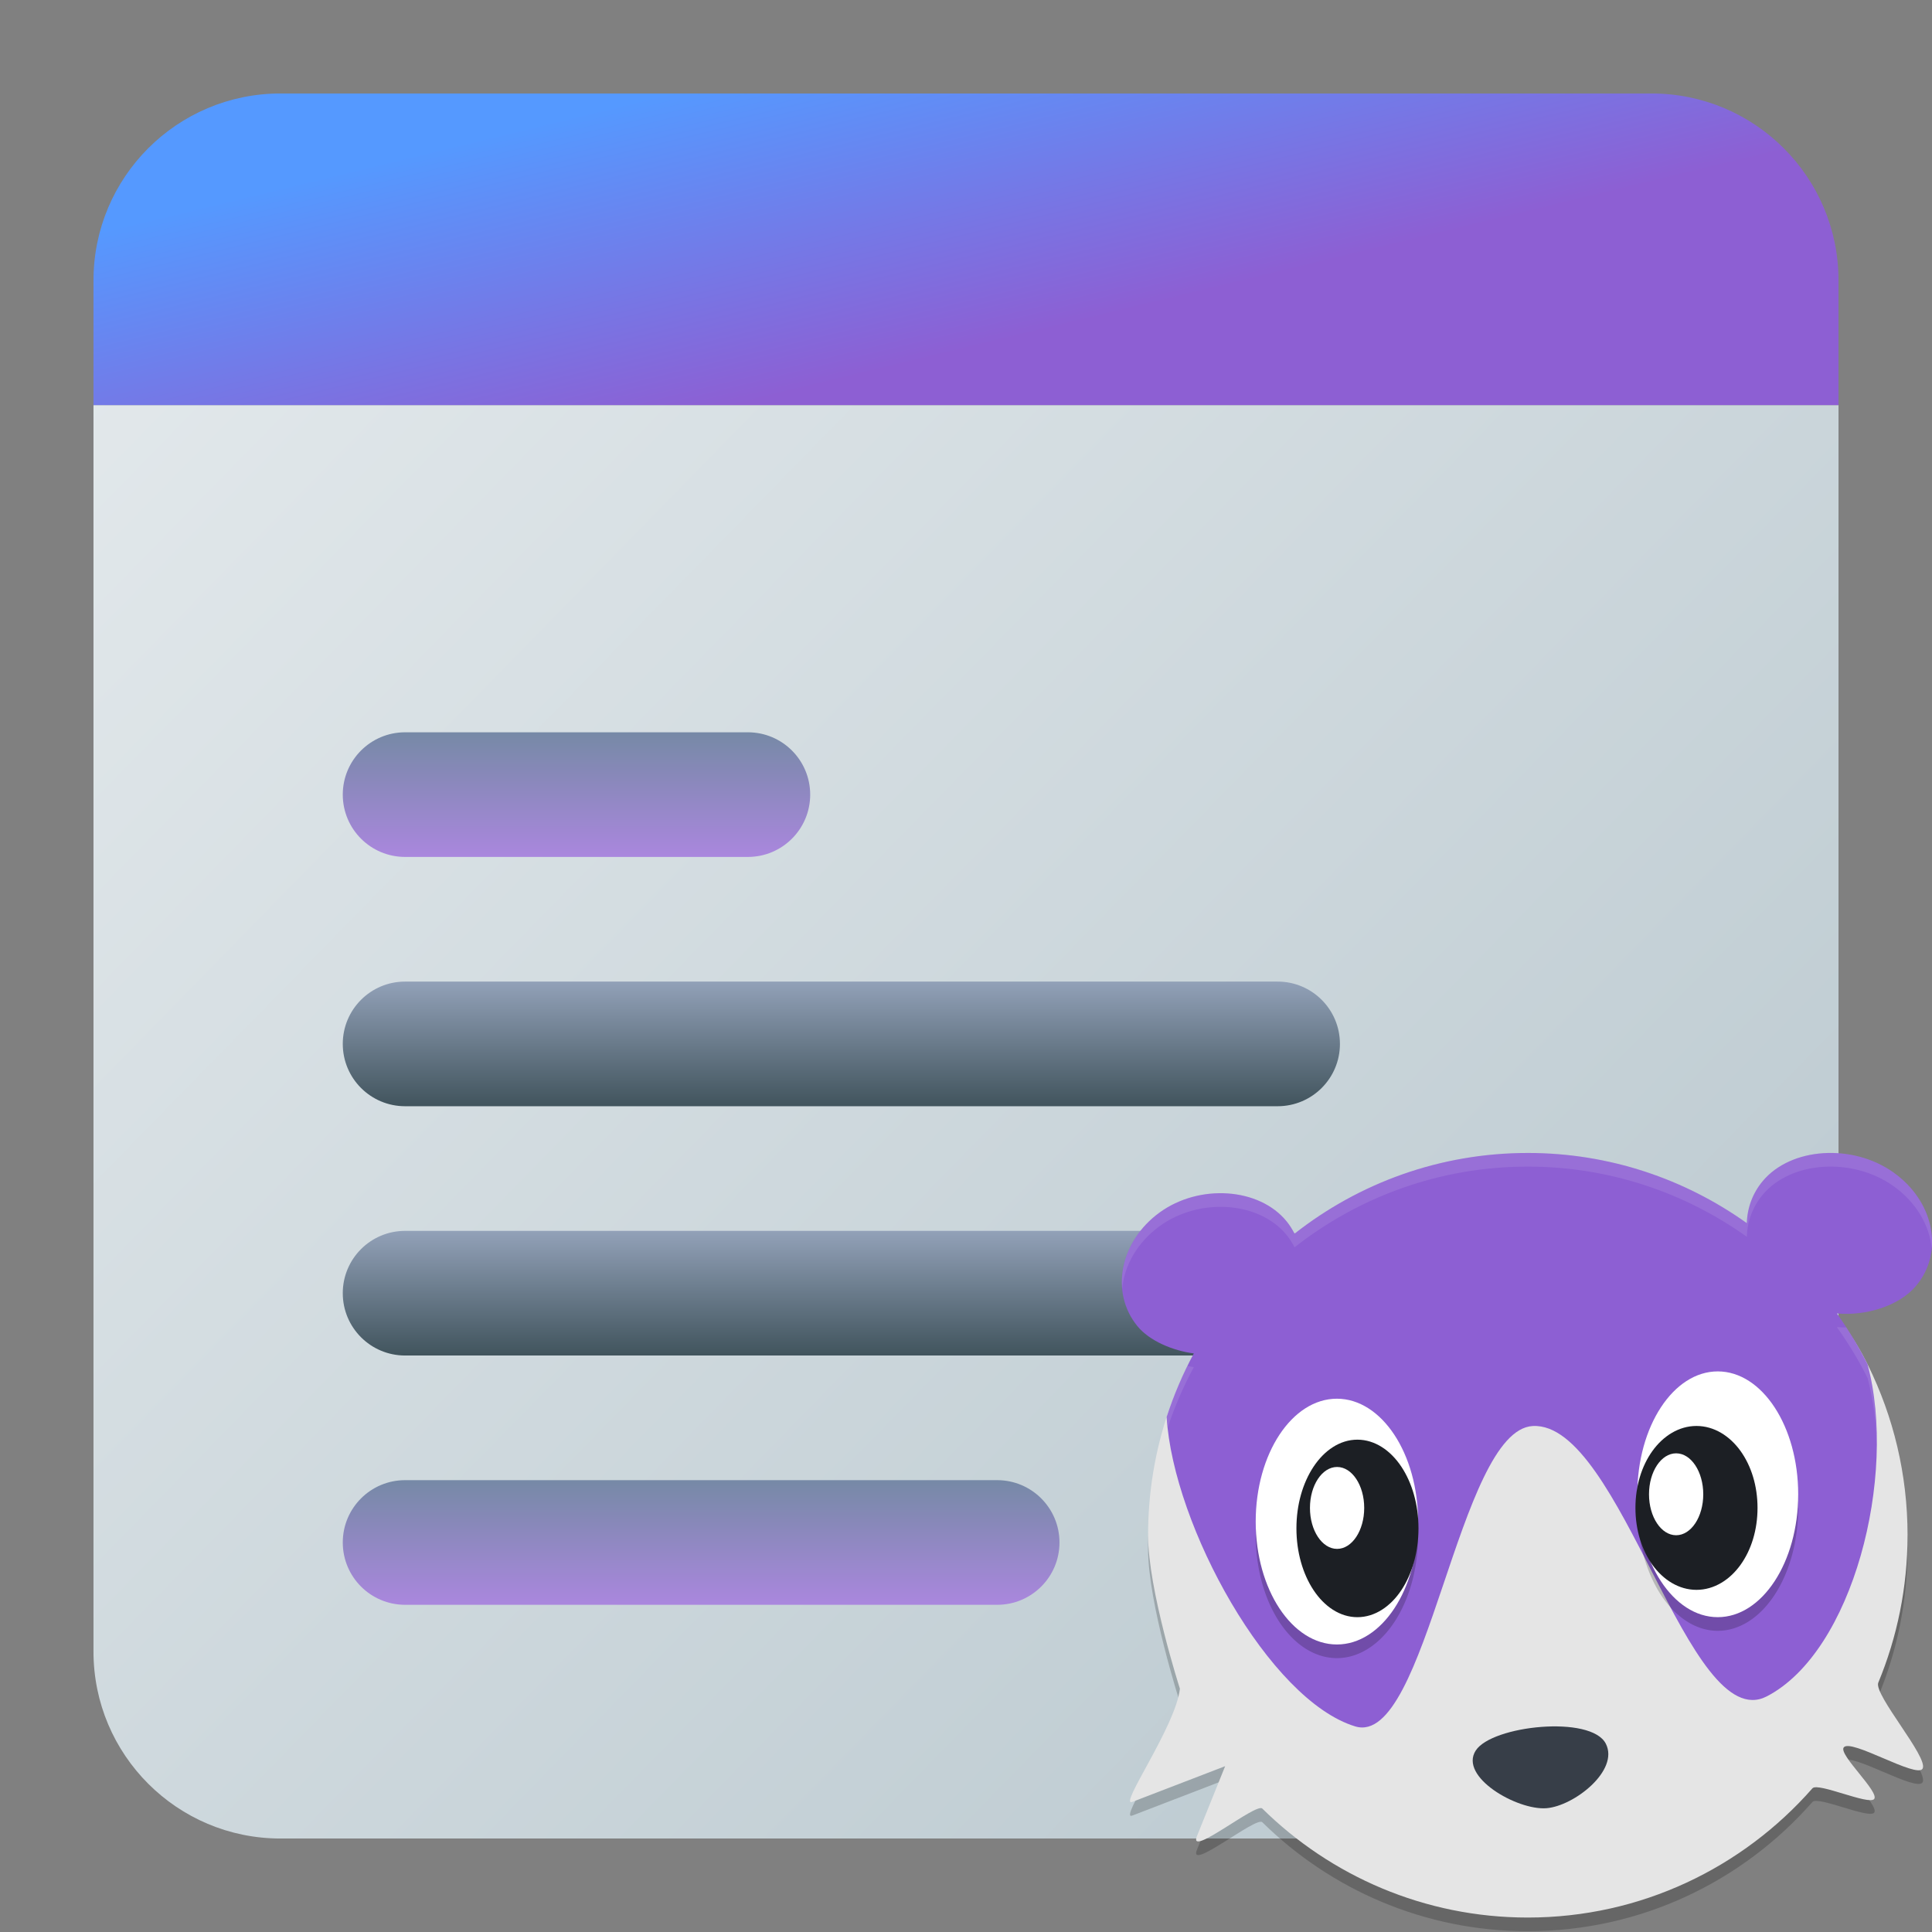 <?xml version="1.0" encoding="UTF-8" standalone="no"?>
<!-- Created with Inkscape (http://www.inkscape.org/) -->

<svg
   width="62"
   height="62"
   viewBox="0 0 62 62"
   version="1.1"
   id="svg1"
   inkscape:version="1.4.2 (unknown)"
   sodipodi:docname="com.github.kmwallio.thiefmd.svg"
   xml:space="preserve"
   xmlns:inkscape="http://www.inkscape.org/namespaces/inkscape"
   xmlns:sodipodi="http://sodipodi.sourceforge.net/DTD/sodipodi-0.dtd"
   xmlns:xlink="http://www.w3.org/1999/xlink"
   xmlns="http://www.w3.org/2000/svg"
   xmlns:svg="http://www.w3.org/2000/svg"><rect x="0" y="0" width="62" height="62" fill="#808080" stroke="none"/><sodipodi:namedview
     id="namedview1"
     pagecolor="#ffffff"
     bordercolor="#000000"
     borderopacity="0.25"
     inkscape:showpageshadow="2"
     inkscape:pageopacity="0.0"
     inkscape:pagecheckerboard="0"
     inkscape:deskcolor="#d1d1d1"
     inkscape:document-units="px"
     inkscape:zoom="5.373625"
     inkscape:cx="17.958082"
     inkscape:cy="56.107376"
     inkscape:window-width="1920"
     inkscape:window-height="994"
     inkscape:window-x="0"
     inkscape:window-y="0"
     inkscape:window-maximized="1"
     inkscape:current-layer="layer1" /><defs
     id="defs1"><linearGradient
       id="linearGradient22"
       inkscape:collect="always"><stop
         style="stop-color:#aa87de;stop-opacity:1"
         offset="0"
         id="stop21" /><stop
         style="stop-color:#7689a6;stop-opacity:1;"
         offset="1"
         id="stop22" /></linearGradient><linearGradient
       id="linearGradient20"
       inkscape:collect="always"><stop
         style="stop-color:#41545d;stop-opacity:1;"
         offset="0"
         id="stop19" /><stop
         style="stop-color:#92a1b8;stop-opacity:1;"
         offset="1"
         id="stop20" /></linearGradient><linearGradient
       id="linearGradient26"
       inkscape:collect="always"><stop
         style="stop-color:#e2e8eb;stop-opacity:1;"
         offset="0"
         id="stop26" /><stop
         style="stop-color:#b7c6cd;stop-opacity:1;"
         offset="1"
         id="stop27" /></linearGradient><linearGradient
       id="linearGradient10"
       inkscape:collect="always"><stop
         style="stop-color:#8d5fd3;stop-opacity:1"
         offset="0"
         id="stop17" /><stop
         style="stop-color:#5599ff;stop-opacity:1"
         offset="1"
         id="stop18" /></linearGradient><radialGradient
       id="paint664_radial_890_11"
       cx="0"
       cy="0"
       r="1"
       gradientUnits="userSpaceOnUse"
       gradientTransform="matrix(-16,-10,10,-16,583,171)"><stop
         offset="0.421"
         stop-color="#B7C6CD"
         id="stop2071" /><stop
         offset="1"
         stop-color="#EFF2F6"
         id="stop2072" /></radialGradient><linearGradient
       id="paint665_linear_890_11"
       x1="605"
       y1="180"
       x2="601.466"
       y2="162.723"
       gradientUnits="userSpaceOnUse"><stop
         stop-color="#5200FF"
         id="stop2073" /><stop
         offset="1"
         stop-color="#0085FF"
         id="stop2074" /></linearGradient><linearGradient
       id="paint666_linear_890_11"
       x1="567"
       y1="181"
       x2="562.118"
       y2="174.183"
       gradientUnits="userSpaceOnUse"><stop
         stop-color="#5200FF"
         id="stop2075" /><stop
         offset="0.67"
         stop-color="#0085FF"
         id="stop2076" /></linearGradient><linearGradient
       id="paint667_linear_890_11"
       x1="605"
       y1="180"
       x2="597.32"
       y2="174.24"
       gradientUnits="userSpaceOnUse"><stop
         stop-color="#5200FF"
         id="stop2077" /><stop
         offset="1"
         stop-color="#0085FF"
         id="stop2078" /></linearGradient><linearGradient
       id="paint668_linear_890_11"
       x1="567"
       y1="180"
       x2="561.24"
       y2="172.32"
       gradientUnits="userSpaceOnUse"><stop
         stop-color="#5200FF"
         id="stop2079" /><stop
         offset="1"
         stop-color="#0085FF"
         id="stop2080" /></linearGradient><linearGradient
       id="paint669_linear_890_11"
       x1="607"
       y1="179"
       x2="602.506"
       y2="171.809"
       gradientUnits="userSpaceOnUse"><stop
         stop-color="#5200FF"
         id="stop2081" /><stop
         offset="1"
         stop-color="#0085FF"
         id="stop2082" /></linearGradient><linearGradient
       id="paint670_linear_890_11"
       x1="607"
       y1="217"
       x2="568.826"
       y2="170.016"
       gradientUnits="userSpaceOnUse"><stop
         stop-color="#5200FF"
         id="stop2083" /><stop
         offset="1"
         stop-color="#0085FF"
         id="stop2084" /></linearGradient><radialGradient
       id="paint671_radial_890_11"
       cx="0"
       cy="0"
       r="1"
       gradientUnits="userSpaceOnUse"
       gradientTransform="matrix(0,20,-16,0,583,187)"><stop
         offset="0.87"
         stop-color="#EFF2F6"
         id="stop2085" /><stop
         offset="1"
         stop-color="#B7C6CD"
         id="stop2086" /></radialGradient><linearGradient
       id="paint431_linear_890_11"
       x1="213"
       y1="517"
       x2="157"
       y2="461"
       gradientUnits="userSpaceOnUse"
       gradientTransform="matrix(0.857,0,0,0.857,-127.571,-388.143)"><stop
         offset="0.405"
         stop-color="#5200FF"
         id="stop1604" /><stop
         offset="1"
         stop-color="#0085FF"
         id="stop1605" /></linearGradient><linearGradient
       id="paint432_linear_890_11"
       x1="175"
       y1="489"
       x2="177"
       y2="489"
       gradientUnits="userSpaceOnUse"><stop
         stop-color="#EFF2F6"
         id="stop1606" /><stop
         offset="1"
         stop-color="#B7C6CD"
         id="stop1607" /></linearGradient><linearGradient
       id="paint434_linear_890_11"
       x1="181"
       y1="489"
       x2="183"
       y2="489"
       gradientUnits="userSpaceOnUse"><stop
         stop-color="#EFF2F6"
         id="stop1610" /><stop
         offset="1"
         stop-color="#B7C6CD"
         id="stop1611" /></linearGradient><linearGradient
       id="paint436_linear_890_11"
       x1="187"
       y1="489"
       x2="189"
       y2="489"
       gradientUnits="userSpaceOnUse"><stop
         stop-color="#EFF2F6"
         id="stop1614" /><stop
         offset="1"
         stop-color="#B7C6CD"
         id="stop1615" /></linearGradient><linearGradient
       id="paint438_linear_890_11"
       x1="193"
       y1="489"
       x2="195"
       y2="489"
       gradientUnits="userSpaceOnUse"><stop
         stop-color="#EFF2F6"
         id="stop1618" /><stop
         offset="1"
         stop-color="#B7C6CD"
         id="stop1619" /></linearGradient><linearGradient
       id="paint440_linear_890_11"
       x1="185"
       y1="479"
       x2="185"
       y2="481"
       gradientUnits="userSpaceOnUse"><stop
         stop-color="#EFF2F6"
         id="stop1622" /><stop
         offset="1"
         stop-color="#B7C6CD"
         id="stop1623" /></linearGradient><linearGradient
       id="paint442_linear_890_11"
       x1="185"
       y1="485"
       x2="185"
       y2="487"
       gradientUnits="userSpaceOnUse"><stop
         stop-color="#EFF2F6"
         id="stop1626" /><stop
         offset="1"
         stop-color="#B7C6CD"
         id="stop1627" /></linearGradient><linearGradient
       id="paint444_linear_890_11"
       x1="185"
       y1="491"
       x2="185"
       y2="493"
       gradientUnits="userSpaceOnUse"><stop
         stop-color="#EFF2F6"
         id="stop1630" /><stop
         offset="1"
         stop-color="#B7C6CD"
         id="stop1631" /></linearGradient><linearGradient
       id="paint446_linear_890_11"
       x1="185"
       y1="497"
       x2="185"
       y2="499"
       gradientUnits="userSpaceOnUse"><stop
         stop-color="#EFF2F6"
         id="stop1634" /><stop
         offset="1"
         stop-color="#B7C6CD"
         id="stop1635" /></linearGradient><linearGradient
       id="paint448_linear_890_11"
       x1="167"
       y1="471"
       x2="203"
       y2="507"
       gradientUnits="userSpaceOnUse"
       gradientTransform="matrix(0.857,0,0,0.857,-127.571,-388.143)"><stop
         stop-color="#EFF2F6"
         id="stop1638" /><stop
         offset="0.493"
         stop-color="#B7C6CD"
         id="stop1639" /></linearGradient><linearGradient
       id="paint449_linear_890_11"
       x1="201"
       y1="505"
       x2="169"
       y2="473"
       gradientUnits="userSpaceOnUse"
       gradientTransform="matrix(0.857,0,0,0.857,-127.571,-388.143)"><stop
         offset="0.389"
         stop-color="#2E2E41"
         id="stop1640" /><stop
         offset="1"
         stop-color="#566C80"
         id="stop1641" /></linearGradient><linearGradient
       id="paint450_linear_890_11"
       x1="177"
       y1="481"
       x2="193"
       y2="497"
       gradientUnits="userSpaceOnUse"
       gradientTransform="matrix(0.857,0,0,0.857,-127.571,-388.143)"><stop
         offset="0.184"
         stop-color="#566C80"
         id="stop1642" /><stop
         offset="0.912"
         stop-color="#2E2E41"
         id="stop1643" /></linearGradient><linearGradient
       id="linearGradient1059"
       x1="163.41"
       x2="186"
       y1="-10.41"
       y2="-29.162"
       gradientTransform="matrix(0.9,0,0,0.713,-124.38,-36.514)"
       gradientUnits="userSpaceOnUse"><stop
         stop-color="#9b39c5"
         offset="0"
         id="stop1" /><stop
         stop-color="#df86f4"
         offset="1"
         id="stop2" /></linearGradient><linearGradient
       id="linearGradient1061"
       x1="153.34"
       x2="162.86"
       y1="-23.453"
       y2="-3.6"
       gradientTransform="matrix(0.9,0,0,0.713,-124.38,-36.514)"
       gradientUnits="userSpaceOnUse"><stop
         stop-color="#6a21b4"
         offset="0"
         id="stop3" /><stop
         stop-color="#3b0c92"
         offset="1"
         id="stop4" /></linearGradient><linearGradient
       id="linearGradient1063"
       x1="152.29"
       x2="165.24"
       y1="-19.549"
       y2="-1.336"
       gradientTransform="matrix(0.9,0,0,0.713,-124.38,-36.514)"
       gradientUnits="userSpaceOnUse"><stop
         stop-color="#441381"
         offset="0"
         id="stop5" /><stop
         stop-color="#280779"
         offset="1"
         id="stop6" /></linearGradient><linearGradient
       id="linearGradient1065"
       x1="159.08"
       x2="163.26"
       y1="-36.709"
       y2="-9.754"
       gradientTransform="matrix(0.9,0,0,0.713,-124.38,-36.514)"
       gradientUnits="userSpaceOnUse"><stop
         stop-color="#b244d9"
         offset="0"
         id="stop7" /><stop
         stop-color="#7520bb"
         offset="1"
         id="stop8" /></linearGradient><linearGradient
       id="linearGradient1067"
       x1="194.86"
       x2="194.94"
       y1="7.085"
       y2="-9.961"
       gradientTransform="matrix(0.9,0,0,0.713,-124.38,-36.514)"
       gradientUnits="userSpaceOnUse"><stop
         stop-color="#22bfed"
         offset="0"
         id="stop9" /><stop
         stop-color="#209be5"
         offset="1"
         id="stop10" /></linearGradient><linearGradient
       id="linearGradient1069"
       x1="175.82"
       x2="189.43"
       y1="-17.188"
       y2="3.785"
       gradientTransform="matrix(0.9,0,0,0.713,-124.38,-36.514)"
       gradientUnits="userSpaceOnUse"><stop
         stop-color="#1b5fca"
         offset="0"
         id="stop11" /><stop
         stop-color="#1b9aed"
         offset="1"
         id="stop12" /></linearGradient><linearGradient
       id="linearGradient1071"
       x1="147.14"
       x2="170.53"
       y1="6.678"
       y2="36.178"
       gradientTransform="matrix(0.9,0,0,0.713,-124.38,-36.514)"
       gradientUnits="userSpaceOnUse"><stop
         stop-color="#f7c43e"
         offset="0"
         id="stop13" /><stop
         stop-color="#f8995d"
         offset="1"
         id="stop14" /></linearGradient><linearGradient
       id="linearGradient1073"
       x1="155.58"
       x2="170.53"
       y1="1.421"
       y2="36.178"
       gradientTransform="matrix(0.9,0,0,0.713,-124.38,-36.514)"
       gradientUnits="userSpaceOnUse"><stop
         stop-color="#fce57d"
         offset="0"
         id="stop15" /><stop
         stop-color="#feb076"
         offset="1"
         id="stop16" /></linearGradient><filter
       id="filter850"
       x="-0.017"
       y="-0.009"
       width="1.034"
       height="1.019"
       color-interpolation-filters="sRGB"><feGaussianBlur
         stdDeviation="0.155"
         id="feGaussianBlur1" /></filter><linearGradient
       id="linearGradient2959"><stop
         style="stop-color:#ffffff;stop-opacity:1;"
         offset="0"
         id="stop2961" /><stop
         style="stop-color:#000000;stop-opacity:0;"
         offset="1"
         id="stop2963" /></linearGradient><linearGradient
       id="paint711_linear_890_11"
       x1="785.494"
       y1="61.11"
       x2="784.864"
       y2="117"
       gradientUnits="userSpaceOnUse"
       gradientTransform="translate(-752,-58)"><stop
         offset="0.292"
         stop-color="#EFF2F6"
         id="stop2165"
         style="stop-color:#afbed2;stop-opacity:1;" /><stop
         offset="1"
         stop-color="#B7C6CD"
         id="stop2166"
         style="stop-color:#526b77;stop-opacity:1;" /></linearGradient><radialGradient
       id="paint712_radial_890_11"
       cx="0"
       cy="0"
       r="1"
       gradientUnits="userSpaceOnUse"
       gradientTransform="matrix(22.217,22,-21.999,22.216,30.867,31)"><stop
         offset="0.421"
         stop-color="#F15700"
         id="stop2167" /><stop
         offset="0.793"
         stop-color="#FF0000"
         id="stop2168" /></radialGradient><radialGradient
       id="paint713_radial_890_11"
       cx="0"
       cy="0"
       r="1"
       gradientUnits="userSpaceOnUse"
       gradientTransform="matrix(-16.688,16.851,-13.742,-13.609,50.791,10.896)"><stop
         stop-color="#FFE607"
         id="stop2169" /><stop
         offset="0.903"
         stop-color="#FF7E07"
         id="stop2170" /></radialGradient><radialGradient
       id="paint714_radial_890_11"
       cx="0"
       cy="0"
       r="1"
       gradientUnits="userSpaceOnUse"
       gradientTransform="matrix(-22.961,-7.464,7.445,-22.904,31.961,30.816)"><stop
         offset="0.441"
         stop-color="#001AFF"
         id="stop2171" /><stop
         offset="1"
         stop-color="#0085FF"
         id="stop2172" /></radialGradient><linearGradient
       id="paint299_linear_890_11"
       x1="855"
       y1="561"
       x2="911"
       y2="617"
       gradientUnits="userSpaceOnUse"><stop
         offset="0.375"
         stop-color="#EFF2F6"
         id="stop1340" /><stop
         offset="1"
         stop-color="#B7C6CD"
         id="stop1341" /></linearGradient><linearGradient
       id="paint300_linear_890_11"
       x1="875.957"
       y1="607"
       x2="875.957"
       y2="601"
       gradientUnits="userSpaceOnUse"><stop
         offset="0.341"
         stop-color="#2E2E41"
         id="stop1342" /><stop
         offset="1"
         stop-color="#566C80"
         id="stop1343" /></linearGradient><linearGradient
       id="paint302_linear_890_11"
       x1="885.304"
       y1="597"
       x2="885.304"
       y2="591"
       gradientUnits="userSpaceOnUse"><stop
         offset="0.341"
         stop-color="#2E2E41"
         id="stop1346" /><stop
         offset="1"
         stop-color="#566C80"
         id="stop1347" /></linearGradient><linearGradient
       id="paint305_linear_890_11"
       x1="894.652"
       y1="587"
       x2="894.652"
       y2="581"
       gradientUnits="userSpaceOnUse"><stop
         offset="0.341"
         stop-color="#2E2E41"
         id="stop1352" /><stop
         offset="1"
         stop-color="#566C80"
         id="stop1353" /></linearGradient><linearGradient
       id="paint309_linear_890_11"
       x1="855"
       y1="561"
       x2="858.461"
       y2="580.382"
       gradientUnits="userSpaceOnUse"><stop
         stop-color="#F15700"
         id="stop1360" /><stop
         offset="1"
         stop-color="#FF0000"
         id="stop1361" /></linearGradient><linearGradient
       id="paint310_linear_890_11"
       x1="903"
       y1="571"
       x2="899"
       y2="571"
       gradientUnits="userSpaceOnUse"><stop
         offset="0.401"
         stop-color="#2E2E41"
         id="stop1362" /><stop
         offset="1"
         stop-color="#566C80"
         id="stop1363"
         style="stop-color:#566c80;stop-opacity:1;" /></linearGradient><linearGradient
       id="paint311_linear_890_11"
       x1="867"
       y1="571"
       x2="863"
       y2="571"
       gradientUnits="userSpaceOnUse"><stop
         offset="0.401"
         stop-color="#2E2E41"
         id="stop1364" /><stop
         offset="1"
         stop-color="#566C80"
         id="stop1365" /></linearGradient><linearGradient
       inkscape:collect="always"
       xlink:href="#linearGradient10"
       id="linearGradient18"
       x1="875.75"
       y1="571"
       x2="873.323"
       y2="561"
       gradientUnits="userSpaceOnUse"
       gradientTransform="translate(-852,-558)" /><linearGradient
       inkscape:collect="always"
       xlink:href="#linearGradient26"
       id="linearGradient27"
       x1="858.816"
       y1="565.972"
       x2="911"
       y2="617"
       gradientUnits="userSpaceOnUse"
       gradientTransform="translate(-852,-558)" /><linearGradient
       inkscape:collect="always"
       xlink:href="#linearGradient22"
       id="linearGradient19"
       x1="18.5"
       y1="30.479"
       x2="18.5"
       y2="26.479"
       gradientUnits="userSpaceOnUse"
       gradientTransform="translate(9.0000001e-8,-2.979)" /><linearGradient
       inkscape:collect="always"
       xlink:href="#linearGradient20"
       id="linearGradient17"
       x1="27"
       y1="38.479"
       x2="27"
       y2="34.479"
       gradientUnits="userSpaceOnUse"
       gradientTransform="translate(9.0000001e-8,-2.979)" /><linearGradient
       inkscape:collect="always"
       xlink:href="#linearGradient20"
       id="linearGradient15"
       x1="27"
       y1="46.479"
       x2="27"
       y2="42.479"
       gradientUnits="userSpaceOnUse"
       gradientTransform="translate(9.0000001e-8,-2.979)" /><linearGradient
       inkscape:collect="always"
       xlink:href="#linearGradient22"
       id="linearGradient12"
       x1="22.5"
       y1="54.479"
       x2="22.5"
       y2="50.479"
       gradientUnits="userSpaceOnUse"
       gradientTransform="translate(9.0000001e-8,-2.979)" /></defs><g
     inkscape:label="Layer 1"
     inkscape:groupmode="layer"
     id="layer1"><path
       fill-rule="evenodd"
       clip-rule="evenodd"
       d="m 3,13 v 40 c 0,3.314 2.686,6 6,6 h 44 c 3.314,0 6,-2.686 6,-6 V 13 Z"
       id="path291"
       style="fill:url(#linearGradient27)"
       sodipodi:nodetypes="csssscc" /><path
       fill-rule="evenodd"
       clip-rule="evenodd"
       d="M 3,9 C 3,5.686 5.686,3 9,3 h 44 c 3.314,0 6,2.686 6,6 v 4 H 3 Z"
       id="path301"
       style="fill:url(#linearGradient18)"
       sodipodi:nodetypes="ssssccs" /><path
       d="m 11,25.5 c 0,-1.105 0.895,-2 2,-2 h 11 c 1.105,0 2,0.895 2,2 0,1.105 -0.895,2 -2,2 H 13 c -1.105,0 -2,-0.895 -2,-2 z"
       id="path527"
       style="fill:url(#linearGradient19)" /><path
       d="m 11,33.5 c 0,-1.105 0.895,-2 2,-2 h 28 c 1.105,0 2,0.895 2,2 0,1.105 -0.895,2 -2,2 H 13 c -1.105,0 -2,-0.895 -2,-2 z"
       id="path528"
       style="fill:url(#linearGradient17)" /><path
       d="m 11,41.5 c 0,-1.105 0.895,-2 2,-2 h 28 c 1.105,0 2,0.895 2,2 0,1.105 -0.895,2 -2,2 H 13 c -1.105,0 -2,-0.895 -2,-2 z"
       id="path529"
       style="fill:url(#linearGradient15)" /><path
       d="m 11,49.5 c 0,-1.105 0.895,-2 2,-2 h 19 c 1.105,0 2,0.895 2,2 0,1.105 -0.895,2 -2,2 H 13 c -1.105,0 -2,-0.895 -2,-2 z"
       id="path530"
       style="fill:url(#linearGradient12)" /><g
       id="g10"
       transform="matrix(0.443,0,0,0.446,35.058,35.215)"><path
         style="opacity:0.2;stroke-width:0.982"
         d="m 59.045,32.492 c 0,3.758 -0.754,7.34 -2.118,10.603 -0.357,0.855 3.649,5.379 3.211,6.187 -0.405,0.747 -5.25,-2.218 -5.721,-1.515 -0.356,0.532 2.604,3.195 2.212,3.701 -0.365,0.471 -4.078,-1.214 -4.472,-0.769 -5.04,5.703 -12.41,9.3 -20.62,9.3 -7.487,0 -14.275,-2.991 -19.235,-7.843 -0.442,-0.433 -5.38,3.58 -4.736,1.993 l 2.046,-5.042 -6.722,2.57 c -1.056,0.404 3.148,-5.431 3.444,-8.145 0,0 -2.305,-7.113 -2.305,-11.04 -1.2e-6,-3.074 0.504,-6.03 1.434,-8.79 C 9.131,12.82 19.419,8.748 31.538,8.748 c 10.795,0 20.137,2.454 24.641,11.503 1.835,3.686 2.867,7.843 2.867,12.24 z"
         id="path1" /><path
         style="fill:#e5e5e5;fill-opacity:1;stroke-width:0.982"
         d="m 59.045,31.509 c 0,3.758 -0.754,7.34 -2.118,10.603 -0.357,0.855 3.649,5.379 3.211,6.187 -0.405,0.747 -5.25,-2.218 -5.721,-1.515 -0.356,0.532 2.604,3.195 2.212,3.701 -0.365,0.471 -4.078,-1.214 -4.472,-0.769 -5.04,5.703 -12.41,9.3 -20.62,9.3 -7.487,0 -14.275,-2.991 -19.235,-7.843 -0.442,-0.433 -5.38,3.58 -4.736,1.993 L 9.613,48.124 2.891,50.694 c -1.056,0.404 3.148,-5.431 3.444,-8.145 0,0 -2.305,-7.113 -2.305,-11.04 -1.2e-6,-3.074 0.504,-6.03 1.434,-8.79 C 9.131,11.838 19.419,7.766 31.538,7.766 c 10.795,0 20.137,2.454 24.641,11.503 1.835,3.686 2.867,7.843 2.867,12.24 z"
         id="path2" /><path
         style="fill:#8d5fd3;stroke-width:0.982"
         d="m 31.537,4.002 c -6.373,0 -12.235,2.17 -16.898,5.808 C 14.48,9.495 14.288,9.198 14.065,8.922 12.077,6.492 7.74,6.208 4.861,8.288 1.983,10.369 1.261,14.025 3.25,16.455 c 0.88,1.076 2.589,1.777 4.094,1.971 -0.787,1.452 -1.452,2.98 -1.971,4.575 0.492,7.862 7.443,20.385 13.663,22.262 5.188,1.565 7.454,-21.339 12.866,-21.614 6.4,-0.325 11.251,22.384 16.949,19.452 6.24,-3.21 9.467,-15.844 7.298,-23.887 -0.643,-1.285 -1.394,-2.504 -2.223,-3.665 2.136,0.194 4.527,-0.55 5.742,-1.991 C 61.715,11.13 60.973,7.473 58.012,5.393 55.05,3.312 50.598,3.595 48.554,6.026 47.834,6.883 47.434,7.934 47.403,9.052 42.918,5.877 37.449,4.002 31.537,4.002 Z"
         id="path3" /><path
         style="opacity:0.2;stroke-width:0.982"
         d="m 45.299,20.701 a 5.826,8.842 0 0 0 -5.826,8.842 5.826,8.842 0 0 0 5.826,8.842 5.826,8.842 0 0 0 5.826,-8.842 5.826,8.842 0 0 0 -5.826,-8.842 z m -27.593,1.965 a 5.88,8.842 0 0 0 -5.879,8.842 5.88,8.842 0 0 0 5.879,8.842 5.88,8.842 0 0 0 5.883,-8.842 5.88,8.842 0 0 0 -5.883,-8.842 z"
         id="path4" /><path
         style="fill:#2e2e2e;stroke-width:0.982"
         d="m 22.634,32.216 a 3.758,5.225 0 0 1 -3.758,5.225 3.758,5.225 0 0 1 -3.758,-5.225 3.758,5.225 0 0 1 3.758,-5.225 3.758,5.225 0 0 1 3.758,5.225 z"
         id="path5" /><ellipse
         style="fill:#ffffff;stroke-width:0.982"
         cx="17.707"
         cy="30.526"
         rx="5.881"
         ry="8.842"
         id="ellipse5" /><path
         style="fill:#1c1f24;stroke-width:0.982"
         d="m 19.192,24.631 c -1.276,0 -2.399,0.782 -3.176,1.946 -0.777,1.164 -1.24,2.723 -1.24,4.435 0,1.712 0.463,3.282 1.24,4.446 0.777,1.164 1.899,1.946 3.176,1.946 1.276,0 2.409,-0.782 3.186,-1.946 0.777,-1.164 1.24,-2.734 1.24,-4.446 0,-1.712 -0.463,-3.271 -1.24,-4.435 -0.777,-1.164 -1.909,-1.946 -3.186,-1.946 z"
         id="path6" /><ellipse
         style="fill:#ffffff;stroke-width:0.982"
         cx="17.721"
         cy="29.543"
         rx="1.965"
         ry="2.947"
         id="ellipse6" /><path
         style="fill:#2e2e2e;stroke-width:0.982"
         d="m 40.526,28.898 a 3.759,5.225 0 0 0 3.759,5.225 3.759,5.225 0 0 0 3.759,-5.225 3.759,5.225 0 0 0 -3.759,-5.225 3.759,5.225 0 0 0 -3.759,5.225 z"
         id="path7" /><ellipse
         style="fill:#ffffff;stroke-width:0.982"
         cx="-45.297"
         cy="28.561"
         rx="5.827"
         ry="8.842"
         transform="scale(-1,1)"
         id="ellipse7" /><path
         style="fill:#1c1f24;stroke-width:0.982"
         d="m 43.756,23.645 c 1.278,0 2.412,0.723 3.19,1.798 0.778,1.076 1.232,2.516 1.232,4.098 0,1.582 -0.454,3.023 -1.232,4.098 -0.778,1.076 -1.912,1.798 -3.19,1.798 -1.278,0 -2.412,-0.723 -3.19,-1.798 -0.778,-1.075 -1.232,-2.516 -1.232,-4.098 0,-1.582 0.454,-3.023 1.232,-4.098 0.778,-1.076 1.912,-1.798 3.19,-1.798 z"
         id="path8" /><ellipse
         style="fill:#ffffff;stroke-width:0.982"
         cx="-42.282"
         cy="28.561"
         rx="1.965"
         ry="2.947"
         transform="scale(-1,1)"
         id="ellipse8" /><path
         style="fill:#373e48;stroke-width:0.982"
         d="m 27.766,46.999 c 1.168,-1.802 8.358,-2.567 9.423,-0.491 0.987,1.923 -2.298,4.486 -4.304,4.641 -2.116,0.163 -6.35,-2.252 -5.12,-4.15 z"
         id="path9" /><path
         style="opacity:0.1;fill:#ffffff;stroke-width:0.982"
         d="M 53.596,4 C 51.616,3.97 49.703,4.659 48.553,6.026 47.833,6.883 47.434,7.935 47.404,9.052 42.919,5.877 37.449,4.002 31.537,4.002 c -6.373,0 -12.234,2.171 -16.897,5.808 C 14.481,9.496 14.287,9.198 14.064,8.922 12.076,6.492 7.74,6.208 4.861,8.289 2.929,9.685 1.973,11.792 2.152,13.761 2.313,12.098 3.248,10.437 4.861,9.271 c 2.878,-2.08 7.215,-1.797 9.203,0.633 0.223,0.276 0.417,0.574 0.576,0.888 4.663,-3.638 10.524,-5.808 16.897,-5.808 5.913,0 11.382,1.876 15.867,5.05 0.031,-1.118 0.429,-2.17 1.149,-3.026 C 50.598,4.578 55.05,4.294 58.011,6.375 59.668,7.54 60.63,9.198 60.797,10.858 60.978,8.891 59.996,6.788 58.011,5.393 56.715,4.482 55.135,4.023 53.596,4 Z m 0.33,12.532 c 0.829,1.16 1.581,2.38 2.224,3.665 0.397,1.471 0.608,3.097 0.658,4.789 0.015,-2.044 -0.186,-4.019 -0.658,-5.772 -0.46,-0.919 -0.979,-1.803 -1.539,-2.658 -0.23,1.62e-4 -0.459,-0.004 -0.685,-0.025 z M 6.878,19.329 c -0.585,1.179 -1.094,2.402 -1.506,3.671 0.015,0.241 0.055,0.499 0.083,0.748 0.507,-1.51 1.142,-2.96 1.89,-4.34 -0.153,-0.02 -0.31,-0.048 -0.466,-0.079 z"
         id="path10" /></g></g></svg>
